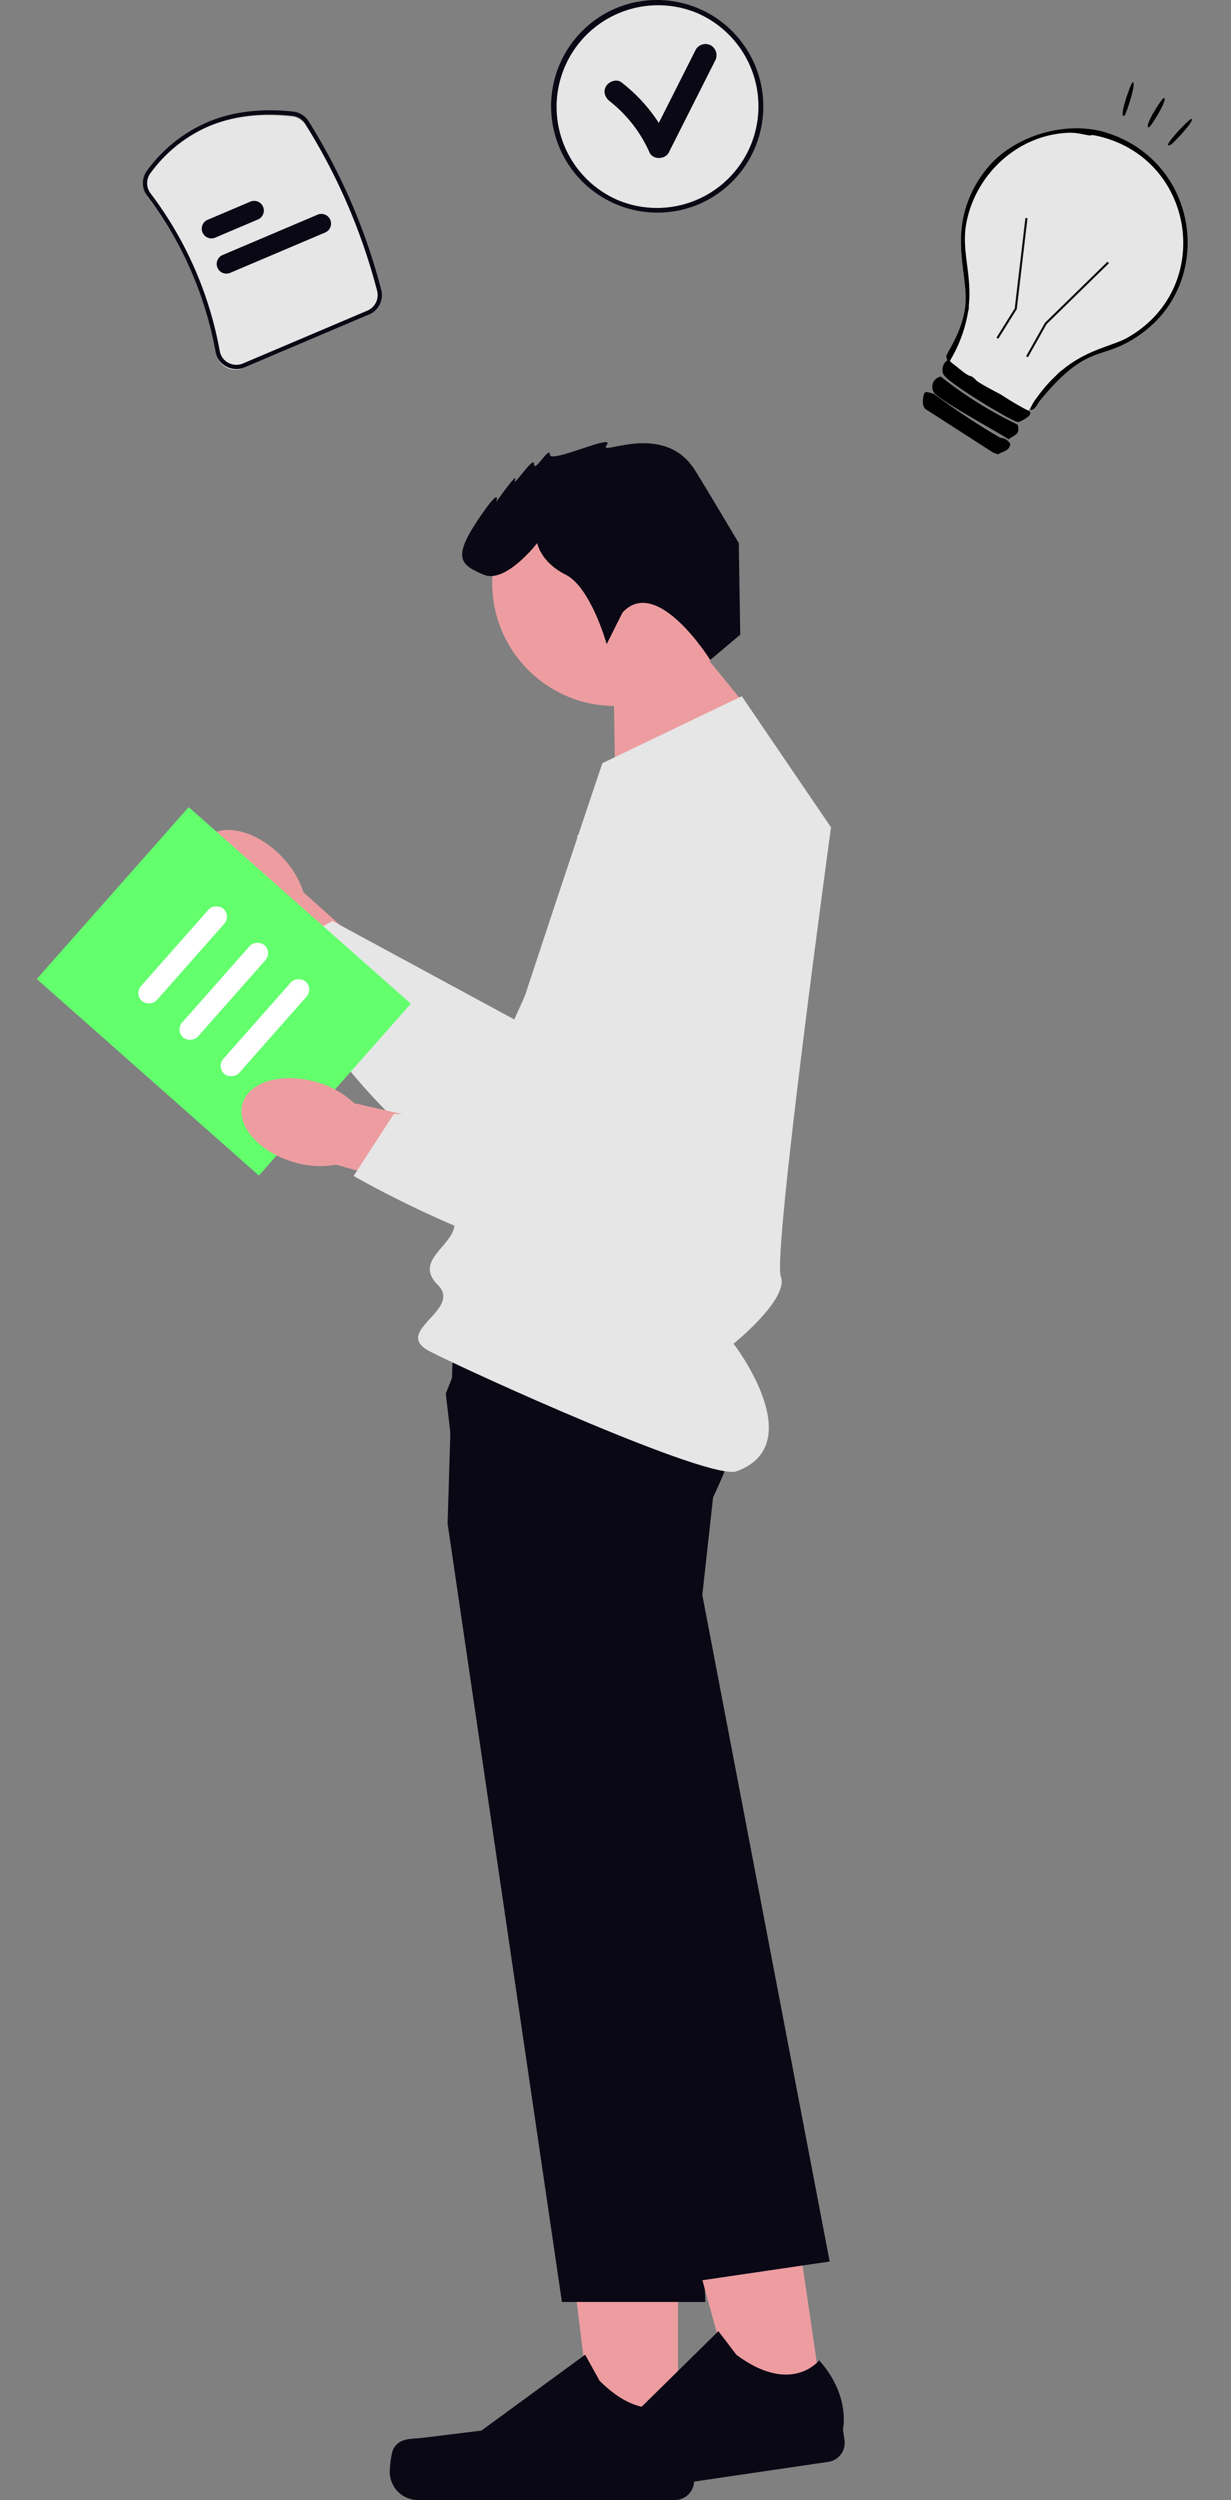 <svg xmlns="http://www.w3.org/2000/svg" width="394.273" height="800.22" viewBox="0 0 394.273 800.22" xmlns:xlink="http://www.w3.org/1999/xlink" role="img" artist="Katerina Limpitsouni" source="https://undraw.co/"><rect x="0" y="0" width="394.273" height="800.22" fill="#808080" stroke="none"/><g transform="translate(-872.203 -226.154)"><g transform="translate(872.203 367.667)"><path d="M175.593,196.85c-8.1-8.243-18.918-10.745-24.162-5.589s-2.93,16.015,5.174,24.259a28.921,28.921,0,0,0,11.5,7.363l34.759,34.491L218.7,240.717l-35.948-32.233a28.922,28.922,0,0,0-7.165-11.634Z" transform="translate(-85.591 -64.425)" fill="#ed9da0"/><path d="M190.123,176.294l-36.444,80.849-58.2-31.5L74.656,236.7s47.573,79.534,80.147,70.48S245.219,216.027,234.8,190.69s-44.675-14.4-44.675-14.4Z" transform="translate(11.042 -72.339)" fill="#e6e6e6"/><path d="M133.294,561.156l-26.574,0-12.64-102.5,39.22,0Z" transform="translate(83.851 81.622)" fill="#ed9da0"/><path d="M91.358,535.312h0c-.827,1.393-1.264,5.891-1.264,7.512h0a9.019,9.019,0,0,0,9.019,9.019h82.295a6.153,6.153,0,0,0,6.153-6.153v-3.426s4.071-10.3-4.311-22.99c0,0-10.417,9.938-25.983-5.628l-4.59-8.316-33.227,24.3L101.033,531.9c-4.029.5-7.6-.077-9.674,3.414Z" transform="translate(34.743 106.863)" fill="#090814"/><path d="M78.076,196.252l-.536-35.841,22.1-13.779,24.033,29.4Z" transform="translate(118.96 -87.109)" fill="#ed9da0"/><ellipse cx="39.308" cy="39.308" rx="39.308" ry="39.308" transform="translate(157.66 5.838)" fill="#ed9da0"/><path d="M80.156,353.527,116.773,602.7h45.941l-6.109-142.236-3.215-74.789,9.324-35.6a159,159,0,0,0,7.832-17.5c4.037-10.824,7.225-23.8,2.492-29.955-1.742-2.269-6.27-3.948-12.423-5.2a128.547,128.547,0,0,0-12.861-1.831c-27.168-2.688-65.813-1.009-65.813-1.009L80.959,327l-.545,18.1-.259,8.422Z" transform="translate(63.204 -7.383)" fill="#090814"/><path d="M117.409,552.864l-26.29,3.863L63.7,457.156l38.8-5.7Z" transform="translate(146.545 77.728)" fill="#ed9da0"/><path d="M59.823,539.021h0c-.616,1.5-.394,6.012-.158,7.616h0A9.019,9.019,0,0,0,69.9,554.248l81.42-11.97a6.153,6.153,0,0,0,5.192-6.982l-.5-3.39s2.53-10.78-7.609-22.118c0,0-8.861,11.348-26.525-1.788l-5.751-7.559L86.79,529.314,68.9,534.236c-3.914,1.077-7.532,1.03-9.075,4.785h0Z" transform="translate(113.969 104.218)" fill="#090814"/><path d="M62.55,314.142,67.573,357.4l27.39,91.145L140.05,598.6l45.448-6.679L144.709,378.56l4.039-36.585s1.315-3.637,2.823-8.961c2.993-10.533,6.746-27.685,2.617-36.435a10.229,10.229,0,0,0-2.123-3.057c-1.624-1.575-4.925-2.532-9.348-3.039-18.486-2.089-56.556,3.886-73.5,6.82l-6.67,16.839Z" transform="translate(80.233 -9.554)" fill="#090814"/><path d="M165.935,160.791,121.28,182.226S73.945,322.443,73.945,329.588s-13.4,11.61-5.359,19.648S53.626,364.082,66.018,370.5s89.7,41.54,98.295,38.373c23.708-8.735-1-40.831-1-40.831s17.809-14.342,15.13-21.487,16.076-143.79,16.076-143.79l-28.579-41.976Z" transform="translate(71.647 -79.452)" fill="#e6e6e6"/><path d="M128.77,162.561l-5.056,10.112s-5.056-18.2-13.145-22.246-9.1-10.112-9.1-10.112-10.112,13.145-17.19,10.112-10.112-5.056-2.022-17.19,6.067-6.067,6.067-6.067,7.078-10.112,6.067-7.078,6.067-8.089,6.067-5.056,5.056-6.067,5.056-3.033,21.234-7.078,18.2-3.033,18.2-8.089,28.313,8.089c3.681,5.889,13.994,23.257,13.994,23.257l.468,29.325-9.608,8.088s-16.989-27.3-28.111-15.167Z" transform="translate(70.598 -108)" fill="#090814"/><g transform="translate(0 137.646) rotate(-19)"><path d="M110.7,82.656,46.78,118.834,0,36.178,63.923,0Z" fill="#63ff6d"/><rect width="39.386" height="6.768" rx="3.384" transform="matrix(0.87, -0.493, 0.493, 0.87, 27.887, 50.857)" fill="#fff"/><rect width="39.386" height="6.768" rx="3.384" transform="matrix(0.87, -0.493, 0.493, 0.87, 36.553, 66.17)" fill="#fff"/><rect width="39.386" height="6.768" rx="3.384" transform="matrix(0.87, -0.493, 0.493, 0.87, 45.219, 81.483)" fill="#fff"/></g><path d="M155.04,241.441c-11.082-3.274-21.755-.21-23.838,6.843s5.213,15.423,16.3,18.7a28.92,28.92,0,0,0,13.632.853l47.132,13.28,5.76-22.25-47.075-10.729a28.923,28.923,0,0,0-11.911-6.693Z" transform="translate(-53.527 -36.549)" fill="#ed9da0"/><path d="M149.287,195.028l7.387,88.375-66.17.712L77.662,303.889s80.2,46.439,104.284,22.71,34.8-123.581,13.386-140.673S149.287,195.028,149.287,195.028Z" transform="translate(35.591 -68.991)" fill="#e6e6e6"/></g><g transform="matrix(0.848, 0.53, -0.53, 0.848, 1214.149, 238.21)"><path d="M71.964,35.982a43.659,43.659,0,0,1-.7,7.784,38.227,38.227,0,0,1-3.782,9.377c-3.2,5.684-6.631,7.806-9.451,13.372-.485.375-.984.712-1.491,1.043-1.013.654-1.124,3.855-2.2,4.406-.007.007-.015.007-.022.015a4.069,4.069,0,0,0-.558,1.851v.015c-.543,3.18-1.013,9.649-1.557,13.475-.073.463-.14.889-.213,1.263-.184,1.013-.374,1.66-.587,1.74-2.622,1.013-3.738-.375-6.609,0-1.542.206-9.414,1.469-11.015,1.469-4.545,0-7.005-1.549-10.684-3.209-.257-.11-.514-.228-.786-.345-.1-.037-.183-.081-.279-.117-1.057-.448-2.056-11.742-3.047-16.016a.027.027,0,0,1-.007-.022c-.206-.889-.411-1.469-.617-1.586l-.154-.088c-.654-.375-1.292-.786-1.917-1.212C12.506,62.895,5.2,56.9,1.593,47.1A41.3,41.3,0,0,1,0,35.982a35.982,35.982,0,1,1,71.963,0Z" transform="translate(0.542 19.347)" fill="#e6e6e6"/><path d="M71.808,45.178a38.23,38.23,0,0,1-3.782,9.377c-3.2,5.684-6.631,7.806-9.451,13.372C56.7,71.635,55.1,76.871,54.008,85.7c-.066.521.073,1.116,0,1.63-.169,1.138.037.933-.654,1.961-.316.176-.507-.073-.609-.558a15.332,15.332,0,0,1-.044-3.686,48.542,48.542,0,0,1,1.6-9.789v-.015c.176-.639.367-1.256.558-1.85,3.4-10.354,9.671-15.046,12.513-20.466C82.3,24.521,54.713-7.187,24.327,3.843c-1.63.595-1.542.94-1.63.984-2.284.991-4.141,1.425-6.359,2.93C2.87,16.921-1.962,35.051,4.111,49.987,7.4,58.072,14.289,62.632,18.746,71.819q.4.8.771,1.674a.027.027,0,0,0,.007.022,44.893,44.893,0,0,1,3.327,16.133c.007.1.015.191.015.286.264.022.521.037.771.059,3.9.338,6.425.962,7.733.286l1.439.147c.477.668,8.5-.147,9.781-.162h.33a89.411,89.411,0,0,0,9.612-.272c.162-.015.33-.037.492-.059a.859.859,0,0,1,.654.984c.1.925-1.432,3.605-1.953,3.907-1.505.881-26.032,1.329-28.374-.323a3.68,3.68,0,0,1-1.3-4.4c-.044-.206-.947-.793-.984-.984-.44-2.5.081-8.834-2.93-15.979a19.281,19.281,0,0,0-1.307-2.533c-3.782-6.3-11.088-12.293-14.694-22.1A36.662,36.662,0,0,1,.2,32.055C1.5,18.25,13.408,4.665,26.772,1.236c27.97-7.182,51.586,18.182,45.036,43.942Z" transform="translate(0 17.935)" fill="#010001"/><path d="M30.1,0c2.327,2.214,1.084,2.963,0,5.544-1.368-.308-24.783,1.189-28.045,0A3.323,3.323,0,0,1,1.077,0,130.745,130.745,0,0,0,30.1,0Z" transform="translate(21.976 113.522)" fill="#010001"/><path d="M31.96.652c.916,2.037-.837,3.287-1.631,4.892L28.7,5.87,2.937,5.544C1.382,5.245.4,3.073,0,1.631A.963.963,0,0,1,.491.652L2.61,0a231.725,231.725,0,0,0,25.6.652A3.726,3.726,0,0,1,31.96.652Z" transform="translate(21.42 119.392)" fill="#010001"/><path d="M13.127,37.7h-.676V26.656L0,.289.611,0,13.127,26.5Z" transform="translate(19.116 55.812)" fill="#0f0f10"/><path d="M.319.057C1.7-.884,1.722,10.134,1.3,10.492-.312,11.848-.143.372.319.057Z" transform="translate(36.017 0)" fill="#010001"/><path d="M.058.033c1.084-.7,3.586,9.732,3.424,10.272C2.56,13.377-.453.361.058.033Z" transform="translate(25.191 1.002)" fill="#010001"/><path d="M2.107.008C3.4-.331,1.224,9.81.966,10.281-1.479,14.729,1.405.193,2.107.008Z" transform="translate(45.316 1.027)" fill="#010001"/><path d="M.554,39.489,0,27.217l.012-.047L6.621,0l.657.16L.68,27.283l.549,12.176Z" transform="translate(42.213 54.04)" fill="#0f0f10"/></g><g transform="translate(926.582 238.21) rotate(19)"><path d="M50.067,75.54H6.839a6.117,6.117,0,0,1-4.8-2.314A5.992,5.992,0,0,1,.862,68.135,117.592,117.592,0,0,0,.186,13.346a6.065,6.065,0,0,1,2.8-6.711c15.659-9.115,32.381-8.837,49.7.829a6.133,6.133,0,0,1,3.117,4.4,192.416,192.416,0,0,1,.33,58.418,6.1,6.1,0,0,1-6.063,5.262Z" transform="translate(0.962 40.839) rotate(-42)" fill="#e6e6e6"/><path d="M17.971,6.2H3.1A3.1,3.1,0,0,1,3.1,0H17.971a3.1,3.1,0,1,1,0,6.2Z" transform="translate(28.144 53.247) rotate(-42)" fill="#090814"/><path d="M36.153,6.2H3.1A3.1,3.1,0,1,1,3.1,0H36.153a3.1,3.1,0,1,1,0,6.2Z" transform="translate(36.341 62.351) rotate(-42)" fill="#090814"/><path d="M7.507,76.9a6.761,6.761,0,0,1-5.324-2.571,6.632,6.632,0,0,1-1.3-5.665A117.051,117.051,0,0,0,3.762,41.388a117.055,117.055,0,0,0-3.553-27.2,6.744,6.744,0,0,1,3.11-7.463A47.006,47.006,0,0,1,27.158,0C35.791,0,44.72,2.54,53.7,7.55a6.766,6.766,0,0,1,3.456,4.88,192.879,192.879,0,0,1,.331,58.627A6.784,6.784,0,0,1,50.766,76.9H7.507ZM27.158,1.359A45.661,45.661,0,0,0,4.006,7.9a5.385,5.385,0,0,0-2.48,5.957A118.413,118.413,0,0,1,5.121,41.372,118.415,118.415,0,0,1,2.206,68.965a5.283,5.283,0,0,0,1.039,4.515A5.411,5.411,0,0,0,7.507,75.54H50.763a5.425,5.425,0,0,0,5.376-4.676,191.528,191.528,0,0,0-.328-58.217A5.417,5.417,0,0,0,53.039,8.74C44.262,3.841,35.557,1.359,27.158,1.359Z" transform="translate(0 39.854) rotate(-42)" fill="#090814"/></g><g transform="translate(1048.588 226.154)"><g transform="translate(0.771 0.77)"><circle cx="33.281" cy="33.281" r="33.281" transform="translate(0 0)" fill="#e6e6e6"/><path d="M432.679,54.408a3.6,3.6,0,0,0-4.879,1.279L415.933,79.2a51.547,51.547,0,0,0-12.009-13.023c-1.525-1.178-3.995-.232-4.879,1.279-1.077,1.842-.25,3.7,1.279,4.879a42.929,42.929,0,0,1,12.649,16.329c1.09,2.406,5.02,2.254,6.158,0l14.828-29.375a3.652,3.652,0,0,0-1.279-4.879h0Z" transform="translate(-382.087 -40.614)" fill="#090814"/></g><path d="M33.552-.5A34.06,34.06,0,0,1,46.806,64.927,34.06,34.06,0,0,1,20.3,2.176,33.839,33.839,0,0,1,33.552-.5Zm0,66.562A32.52,32.52,0,0,0,46.206,3.6,32.519,32.519,0,0,0,20.9,63.508,32.307,32.307,0,0,0,33.552,66.062Z" transform="translate(0.5 0.5)" fill="#090814"/></g></g></svg>